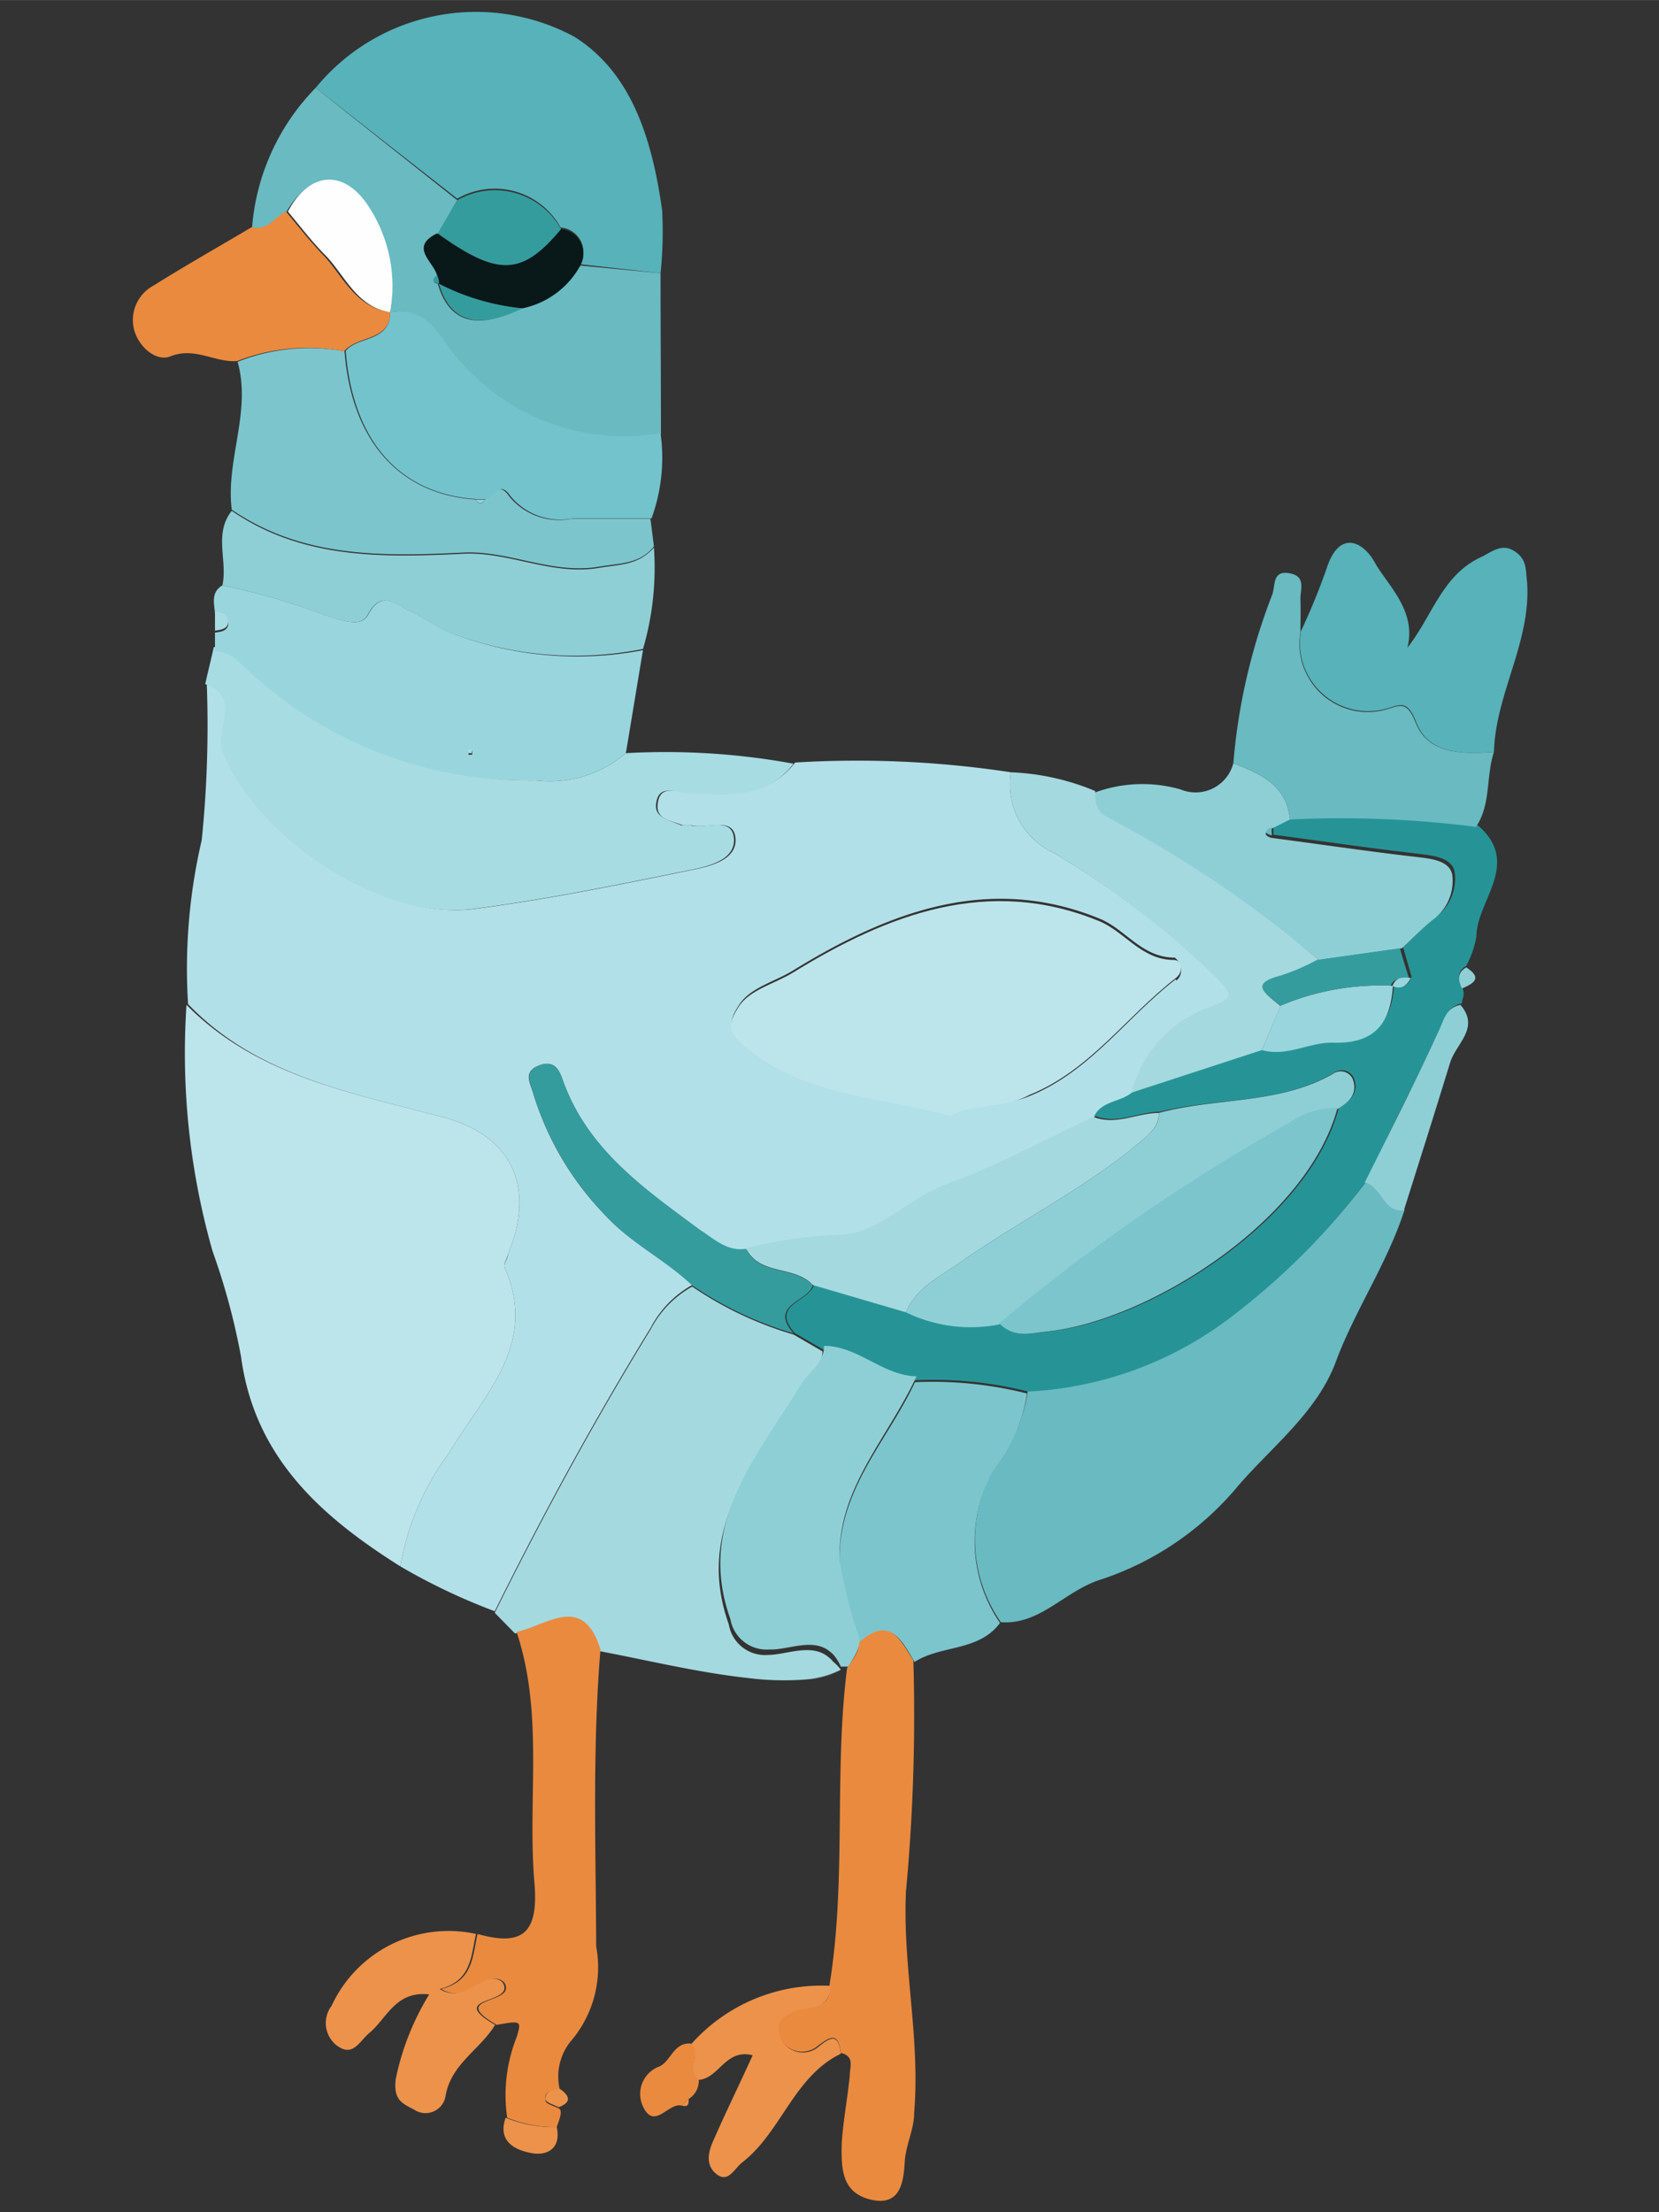 <svg id="Layer_1" data-name="Layer 1" xmlns="http://www.w3.org/2000/svg" width="15mm" height="20mm" viewBox="0 0 42.52 56.69">
  <rect x="0" y="0" width="42.52" height="56.69" fill="#333333" stroke="none"/>
  <defs>
    <style>
      .cls-1 {
        fill: #fefefe;
      }

      .cls-2 {
        fill: #b2e0e8;
      }

      .cls-3 {
        fill: #bce4eb;
      }

      .cls-4 {
        fill: #69bac1;
      }

      .cls-5 {
        fill: #269496;
      }

      .cls-6 {
        fill: #a4d9df;
      }

      .cls-7 {
        fill: #a7dce3;
      }

      .cls-8 {
        fill: #57b2b9;
      }

      .cls-9 {
        fill: #99d5dd;
      }

      .cls-10 {
        fill: #ea8a3f;
      }

      .cls-11 {
        fill: #7cc5cd;
      }

      .cls-12 {
        fill: #8ecfd6;
      }

      .cls-13 {
        fill: #72c3cc;
      }

      .cls-14 {
        fill: #ec924b;
      }

      .cls-15 {
        fill: #359c9e;
      }

      .cls-16 {
        fill: #091819;
      }
    </style>
  </defs>
  <g>
    <path class="cls-1" d="M20.64,43.05a2.48,2.48,0,0,0,.91-.25h0A2.36,2.36,0,0,1,20.64,43.05Z"/>
    <path class="cls-2" d="M31.24,25.09A22.84,22.84,0,0,0,27,21.85a1.93,1.93,0,0,1-1.09-2.06,26.23,26.23,0,0,0-5.53-.25c-.73.94-1.76.79-2.75.76-.31,0-.7-.19-.77.27s.36.45.64.58a1.85,1.85,0,0,0,.23,0c.39.1,1.07-.24,1.12.33s-.69.73-1.15.82c-1.86.38-3.72.76-5.6,1-2.35.27-5.47-1.84-6.34-4-.25-.6.51-1.41-.46-1.77a28.91,28.91,0,0,1-.13,4,14.48,14.48,0,0,0-.35,4.2C6.59,27.58,9,28,11.36,28.63c1.73.46,2.39,1.75,1.66,3.51,0,.11-.12.25-.09.33.88,2-.53,3.26-1.41,4.75a6.83,6.83,0,0,0-1.26,2.92,15.75,15.75,0,0,0,2.42,1.15c1.23-2.48,2.55-4.91,4-7.27a2.65,2.65,0,0,1,1.06-1.09c-.68-.65-1.55-1.06-2.21-1.77A7.73,7.73,0,0,1,13.66,28c-.08-.27-.25-.53.14-.69s.53.09.62.36c.63,1.79,2.11,2.81,3.54,3.87.34.25.66.59,1.16.5a11,11,0,0,1,2.4-.35c.95,0,1.75-.93,2.72-1.28,1.3-.48,2.53-1.15,3.78-1.74.21-.4.71-.34,1-.63a3.15,3.15,0,0,1,2.07-2.22C31.64,25.57,31.61,25.48,31.24,25.09Zm-1.1,0c-1.29,1-2.2,2.37-3.76,3-.68.29-1.43.11-2,.44-1.84-.48-3.77-.5-5.29-1.79-.42-.35-.43-.56-.14-1s.93-.59,1.39-.88c2.43-1.49,5-2.48,7.84-1.32.67.27,1.08,1,1.93,1C30.29,24.68,30.34,25,30.14,25.13Z"/>
    <path class="cls-3" d="M12.93,32.47c.88,2-.53,3.26-1.41,4.75a6.83,6.83,0,0,0-1.26,2.92c-2-1.26-3.73-2.77-4.08-5.36a17.23,17.23,0,0,0-.73-2.71,18.5,18.5,0,0,1-.67-6.32C6.59,27.58,9,28,11.36,28.63c1.73.46,2.39,1.75,1.66,3.51C13,32.25,12.9,32.39,12.93,32.47Z"/>
    <path class="cls-4" d="M36,31c-.44,1.37-1.28,2.59-1.76,3.89s-1.65,2.19-2.51,3.19a7.72,7.72,0,0,1-3.49,2.39c-.94.28-1.57,1.18-2.59,1.1a3.69,3.69,0,0,1-.14-4,4,4,0,0,0,.83-1.92,9.33,9.33,0,0,0,5.19-1.9A18,18,0,0,0,35,30.3C35.41,30.41,35.44,31.07,36,31Z"/>
    <path class="cls-5" d="M37.84,24a2.48,2.48,0,0,1-.26.75c-.24.14-.21.33-.11.54s0,.28,0,.42c-.38.08-.42.39-.56.68C36.26,27.74,35.61,29,35,30.3a18,18,0,0,1-3.46,3.46,9.33,9.33,0,0,1-5.19,1.9,9.9,9.9,0,0,0-2.87-.29c-.87,0-1.5-.78-2.37-.78l-.74-.43c-.65-.73.37-.8.49-1.23l2.39.7a3.72,3.72,0,0,0,2.39.28c.35.4.83.25,1.23.21,2.57-.25,6.67-2.82,7.44-5.72.29-.18.53-.4.39-.77a.34.34,0,0,0-.51-.14c-1.38.82-3,.63-4.46,1-.56,0-1.1.34-1.68.1.21-.4.71-.34,1-.63l3.32-1.08c.63.19,1.22-.21,1.83-.19,1,0,1.47-.49,1.53-1.44.22.09.36,0,.45-.22l-.22-.76c.29-.27.56-.55.87-.79a1.23,1.23,0,0,0,.45-1.15c-.09-.38-.6-.41-1-.46-1.21-.14-2.42-.32-3.64-.48a1.79,1.79,0,0,1,0-.23l.48-.24a27.19,27.19,0,0,1,4.77.24C39,22.13,37.84,23.09,37.84,24Z"/>
    <path class="cls-6" d="M21.55,42.79h0a2.48,2.48,0,0,1-.91.25A7.32,7.32,0,0,1,19.16,43c-1.28-.14-2.54-.45-3.81-.69-.45-1.42-1.36-.62-2.15-.45l-.52-.53c1.23-2.48,2.55-4.91,4-7.27a2.65,2.65,0,0,1,1.06-1.09,9.26,9.26,0,0,0,2.6,1.23l.74.43c0,.45-.4.66-.6,1-1.12,1.84-2.68,3.54-1.8,6a.94.94,0,0,0,1,.78c.48,0,1.13-.32,1.57.07a.47.47,0,0,1,.1.1A1.13,1.13,0,0,1,21.55,42.79Z"/>
    <path class="cls-7" d="M16.82,20.57c-.07.4.36.45.64.58a1.85,1.85,0,0,0,.23,0c.39.1,1.07-.24,1.12.33s-.69.73-1.15.82c-1.86.38-3.72.76-5.6,1-2.35.27-5.47-1.84-6.34-4-.25-.6.51-1.41-.46-1.77.07-.32.15-.63.22-.95.41,0,.62.3.89.53A10.51,10.51,0,0,0,13.74,20a3,3,0,0,0,2.3-.7,18.2,18.2,0,0,1,4.3.27c-.73.94-1.76.79-2.75.76C17.28,20.29,16.89,20.11,16.82,20.57Z"/>
    <path class="cls-8" d="M16.93,7l-2.06-.23a.63.63,0,0,0-.5-.94,1.93,1.93,0,0,0-2.65-.74L8.09,2.25A5.31,5.31,0,0,1,14.72.94c1.5.94,2,2.69,2.25,4.44A10.26,10.26,0,0,1,16.93,7Z"/>
    <path class="cls-9" d="M11.49,16.19c-.35-.16-.68-.4-1-.54s-.7-.57-1.06.11c-.19.35-.72.11-1.11,0A17,17,0,0,0,5.7,15c-.3.18-.21.46-.19.72.15,0,.34.05.34.25s-.19.22-.34.24l0,.48c.41,0,.62.3.89.53A10.51,10.51,0,0,0,13.74,20a3,3,0,0,0,2.3-.7c.15-.88.29-1.76.44-2.64A8.94,8.94,0,0,1,11.49,16.19Zm.61,3.15s-.09,0-.09,0a.38.38,0,0,1,0-.1l.09,0A.38.38,0,0,1,12.1,19.34Z"/>
    <path class="cls-4" d="M16.94,11.12a5.54,5.54,0,0,1-5.18-1.91C11.32,8.72,11,7.84,10,8L10,8a3.7,3.7,0,0,0-.66-2.81c-.58-.85-1.43-.74-2,.24-.29.14-.47.5-.88.4A5.76,5.76,0,0,1,8.09,2.25l3.63,2.88-.5.86c-.73.34-.12.7,0,1.06-.13.11-.14.19,0,.22h0c.29,1,1,1.19,2.14.63a2.27,2.27,0,0,0,1.48-1.1L16.93,7C16.93,8.4,16.94,9.76,16.94,11.12Z"/>
    <path class="cls-10" d="M23.43,54.14c0,.43-.21.81-.24,1.24s-.06,1.15-.82,1-.8-.74-.8-1.28.15-1.28.21-1.92c0-.21.13-.49-.23-.57-.06-.5-.23-.46-.59-.18a.62.62,0,0,1-1-.31c-.14-.37.16-.59.59-.65s.75-.08.71-.6c.44-2.69.11-5.42.45-8.12.13-.22.34-.41.29-.71.78-.69,1.08,0,1.41.51a48.73,48.73,0,0,1-.19,5.92C23.13,50.38,23.59,52.24,23.43,54.14Z"/>
    <path class="cls-11" d="M16.76,14c-.36.46-.88.43-1.4.52-1.21.21-2.31-.42-3.49-.36-2.07.1-4.12.14-5.93-1.1-.16-1.27.51-2.51.15-3.79A5,5,0,0,1,8.83,9c.18,2.29,1.4,3.67,3.36,3.8q.12.21.24,0c.2-.1.34-.5.63-.07a1.65,1.65,0,0,0,1.61.56c.67,0,1.35,0,2,0Z"/>
    <path class="cls-10" d="M15.28,49.88a2.91,2.91,0,0,1-.66,2.44,1.44,1.44,0,0,0-.27,1.24c-.18,0-.41,0-.37.27,0,.08.22.14.34.2s0,.32-.05.48A3.27,3.27,0,0,1,13,54.27a4,4,0,0,1,.24-2.06c.13-.43.12-.43-.51-.32-1.3-.75.56-.51.19-1.09-.46-.4-.93.6-1.61.17.82-.2.8-.85.93-1.41,1.13.32,1.56,0,1.46-1.27-.19-2.15.25-4.34-.46-6.47.79-.17,1.7-1,2.15.45C15.18,44.81,15.27,47.35,15.28,49.88Z"/>
    <path class="cls-11" d="M25.63,41.59c-.55.74-1.51.56-2.19,1-.33-.55-.63-1.2-1.41-.51a12.82,12.82,0,0,1-.51-2c-.07-1.88,1.22-3.14,1.93-4.66a9.9,9.9,0,0,1,2.87.29,4,4,0,0,1-.83,1.92A3.69,3.69,0,0,0,25.63,41.59Z"/>
    <path class="cls-12" d="M21.52,40a12.82,12.82,0,0,0,.51,2c0,.3-.16.49-.29.71l-.19,0a1.13,1.13,0,0,0-.16-.27.47.47,0,0,0-.1-.1c-.44-.39-1.09-.05-1.57-.07a.94.94,0,0,1-1-.78c-.88-2.45.68-4.15,1.8-6,.2-.33.6-.54.6-1,.87,0,1.5.76,2.37.78C22.74,36.89,21.45,38.15,21.52,40Z"/>
    <path class="cls-13" d="M16.7,13.28c-.68,0-1.36,0-2,0a1.65,1.65,0,0,1-1.61-.56c-.29-.43-.43,0-.63.07h-.24c-2-.13-3.18-1.51-3.36-3.8C9.17,8.61,10,8.77,10,8c1-.18,1.31.7,1.75,1.19a5.54,5.54,0,0,0,5.18,1.91A4.55,4.55,0,0,1,16.7,13.28Z"/>
    <path class="cls-12" d="M16.48,16.63a8.94,8.94,0,0,1-5-.44c-.35-.16-.68-.4-1-.54s-.7-.57-1.06.11c-.19.35-.72.11-1.11,0A17,17,0,0,0,5.7,15c.14-.63-.23-1.32.24-1.91,1.81,1.24,3.86,1.2,5.93,1.1,1.18-.06,2.28.57,3.49.36.52-.09,1-.06,1.4-.52A7.4,7.4,0,0,1,16.48,16.63Z"/>
    <path class="cls-12" d="M36.8,23.51c-.31.24-.58.52-.87.79l-2.13.3A30.08,30.08,0,0,0,28.36,21c-.34-.18-.32-.41-.33-.68a3.55,3.55,0,0,1,2.23-.09,1,1,0,0,0,1.35-.67c.7.27,1.37.56,1.45,1.44l-.48.24c-.2.1-.17.17,0,.23,1.22.16,2.43.34,3.64.48.41.05.92.08,1,.46A1.23,1.23,0,0,1,36.8,23.51Z"/>
    <path class="cls-8" d="M38.29,19.27c-.81.06-1.69.06-2-.78-.24-.6-.42-.41-.83-.31a1.75,1.75,0,0,1-2.12-2A16.89,16.89,0,0,0,34,14.57c.32-1,.93-.71,1.24-.15s1.08,1.23.83,2.18c.64-.81.89-1.86,1.88-2.32.28-.13.53-.37.86-.16s.29.47.33.81C39.24,16.46,38.33,17.78,38.29,19.27Z"/>
    <path class="cls-4" d="M38.29,19.27c-.21.63-.07,1.34-.46,1.92A27.19,27.19,0,0,0,33.06,21c-.08-.88-.75-1.17-1.45-1.44a15.42,15.42,0,0,1,1-4.33c.08-.24,0-.62.44-.54s.27.42.28.68,0,.56,0,.83a1.75,1.75,0,0,0,2.12,2c.41-.1.59-.29.83.31C36.6,19.33,37.48,19.33,38.29,19.27Z"/>
    <path class="cls-6" d="M32.82,25.78l-.48,1.13L29,28a3.15,3.15,0,0,1,2.07-2.22c.55-.2.52-.29.15-.68A22.84,22.84,0,0,0,27,21.85a1.93,1.93,0,0,1-1.09-2.06,6.22,6.22,0,0,1,2.16.48c0,.27,0,.5.33.68A30.08,30.08,0,0,1,33.8,24.6a5,5,0,0,1-.93.4C32,25.22,32.49,25.5,32.82,25.78Z"/>
    <path class="cls-10" d="M10,8c0,.75-.84.59-1.18,1a5,5,0,0,0-2.74.25C5.52,9.3,5,8.88,4.37,9.13c-.36.15-.83-.24-.94-.71a1,1,0,0,1,.5-1.1c.83-.52,1.68-1,2.52-1.5.41.1.59-.26.88-.4.3.36.59.73.91,1.07C8.76,7,9.06,7.86,10,8Z"/>
    <path class="cls-14" d="M12.69,51.89c-.38.63-1.13,1-1.27,1.82a.52.52,0,0,1-.81.35c-.34-.17-.52-.27-.47-.77A6.73,6.73,0,0,1,11,51.11c-.88-.1-1.1.65-1.55,1-.27.25-.42.61-.83.3A.73.73,0,0,1,8.5,51.4a3.3,3.3,0,0,1,3.7-1.84c-.13.56-.11,1.21-.93,1.41.68.43,1.15-.57,1.61-.17C13.25,51.38,11.39,51.14,12.69,51.89Z"/>
    <path class="cls-14" d="M21.55,52.63c-1.21.59-1.52,2-2.52,2.78-.21.16-.36.54-.66.31s-.22-.58-.08-.88c.32-.73.67-1.44,1-2.17-.7-.18-.86.6-1.39.63-.36-.24.09-.65-.19-.91a4.46,4.46,0,0,1,3.57-1.5c0,.52-.39.56-.71.6s-.73.28-.59.65a.62.62,0,0,0,1,.31C21.32,52.17,21.49,52.13,21.55,52.63Z"/>
    <path class="cls-12" d="M37.17,27.22c-.39,1.27-.79,2.54-1.19,3.8-.54.05-.57-.61-1-.72.64-1.29,1.29-2.56,1.89-3.87.14-.29.18-.6.56-.68C37.94,26.34,37.32,26.74,37.17,27.22Z"/>
    <path class="cls-10" d="M17.91,53.3a.55.55,0,0,1-.26.49l-.18.17c-.34-.09-.71.66-1,0a.75.75,0,0,1,.42-1c.3-.12.37-.63.82-.59C18,52.65,17.55,53.06,17.91,53.3Z"/>
    <path class="cls-14" d="M13.59,55.17c-.41-.08-.84-.31-.63-.9a3.27,3.27,0,0,0,1.31.24C14.39,55.08,14,55.26,13.59,55.17Z"/>
    <path class="cls-14" d="M14.32,54c-.12-.06-.33-.12-.34-.2,0-.25.19-.24.37-.27C14.65,53.74,14.61,53.89,14.32,54Z"/>
    <path class="cls-7" d="M5.85,15.92c0,.2-.19.22-.34.24v-.49C5.66,15.7,5.85,15.72,5.85,15.92Z"/>
    <path class="cls-12" d="M37.47,25.33c-.1-.21-.13-.4.11-.54C38,25.06,37.78,25.2,37.47,25.33Z"/>
    <path class="cls-14" d="M17.65,53.79c0,.13,0,.21-.18.17Z"/>
    <path class="cls-3" d="M24.36,28.59c-1.84-.48-3.77-.5-5.29-1.79-.42-.35-.42-.56-.14-1s.93-.59,1.4-.88c2.42-1.49,5-2.48,7.83-1.32.67.27,1.09,1,1.93,1,.2,0,.25.31.05.46-1.29,1-2.2,2.37-3.76,3C25.7,28.43,25,28.26,24.36,28.59Z"/>
    <path class="cls-6" d="M23.22,33.63l-2.39-.7c-.46-.51-1.36-.23-1.71-.94a11.12,11.12,0,0,1,2.4-.35c.95,0,1.75-.93,2.72-1.29,1.3-.47,2.53-1.14,3.78-1.73.58.23,1.12-.1,1.68-.1,0,.31-.17.48-.4.68-1.45,1.24-3.17,2.08-4.72,3.17C24.07,32.73,23.48,33,23.22,33.63Z"/>
    <path class="cls-15" d="M19.12,32c.35.71,1.25.43,1.71.94-.12.42-1.14.49-.49,1.23a9.26,9.26,0,0,1-2.6-1.23c-.68-.65-1.54-1.06-2.2-1.77A7.86,7.86,0,0,1,13.66,28c-.07-.27-.24-.53.14-.69s.53.09.62.36c.63,1.79,2.11,2.8,3.54,3.86C18.3,31.74,18.63,32.08,19.12,32Z"/>
    <path class="cls-12" d="M23.22,33.63c.26-.63.85-.9,1.36-1.26,1.55-1.09,3.27-1.93,4.72-3.17.23-.2.41-.37.4-.68,1.47-.4,3.08-.21,4.46-1a.34.34,0,0,1,.51.13c.14.38-.1.6-.39.77a2.08,2.08,0,0,0-1.23.38,47.57,47.57,0,0,0-7.44,5.14A3.79,3.79,0,0,1,23.22,33.63Z"/>
    <path class="cls-11" d="M25.61,33.91a47.57,47.57,0,0,1,7.44-5.14,2.08,2.08,0,0,1,1.23-.38c-.77,2.9-4.87,5.47-7.44,5.73C26.44,34.16,26,34.31,25.61,33.91Z"/>
    <path class="cls-9" d="M32.34,26.91l.48-1.14a6.6,6.6,0,0,1,2.88-.51c-.06,1-.5,1.49-1.53,1.46C33.56,26.7,33,27.09,32.34,26.91Z"/>
    <path class="cls-15" d="M35.7,25.26a6.6,6.6,0,0,0-2.88.51c-.33-.28-.86-.55,0-.77a5.43,5.43,0,0,0,.93-.4l2.13-.3c.07.25.15.51.23.76-.2,0-.39,0-.47.21Z"/>
    <path class="cls-9" d="M35.69,25.27c.08-.24.27-.23.47-.21C36.06,25.25,35.92,25.37,35.69,25.27Z"/>
    <path class="cls-4" d="M32.6,21.41c-.19-.05-.22-.12,0-.22C32.59,21.26,32.59,21.34,32.6,21.41Z"/>
    <path class="cls-16" d="M14.87,6.81A2.2,2.2,0,0,1,13.39,7.9a5.94,5.94,0,0,1-2.14-.63h0a.42.42,0,0,0-.05-.22c-.1-.36-.71-.72,0-1.07,1.55,1.11,2.15,1.09,3.16-.11A.63.63,0,0,1,14.87,6.81Z"/>
    <path class="cls-15" d="M14.38,5.87c-1,1.2-1.61,1.22-3.16.11l.5-.85A1.94,1.94,0,0,1,14.38,5.87Z"/>
    <path class="cls-7" d="M12,19.2l.09,0a.54.54,0,0,1,0,.1s-.09,0-.09,0A.45.45,0,0,1,12,19.2Z"/>
    <path class="cls-1" d="M10,8c-.89-.14-1.18-1-1.71-1.51-.32-.33-.61-.71-.91-1.07.53-1,1.38-1.09,2-.23A3.73,3.73,0,0,1,10,8Z"/>
    <path class="cls-15" d="M11.25,7.27a5.94,5.94,0,0,0,2.14.63C12.24,8.46,11.53,8.25,11.25,7.27Z"/>
    <path class="cls-15" d="M11.2,7.05a.42.42,0,0,1,.05.22C11.07,7.23,11.07,7.15,11.2,7.05Z"/>
    <path class="cls-12" d="M12.19,12.8h.24Q12.31,13,12.19,12.8Z"/>
  </g>
</svg>
